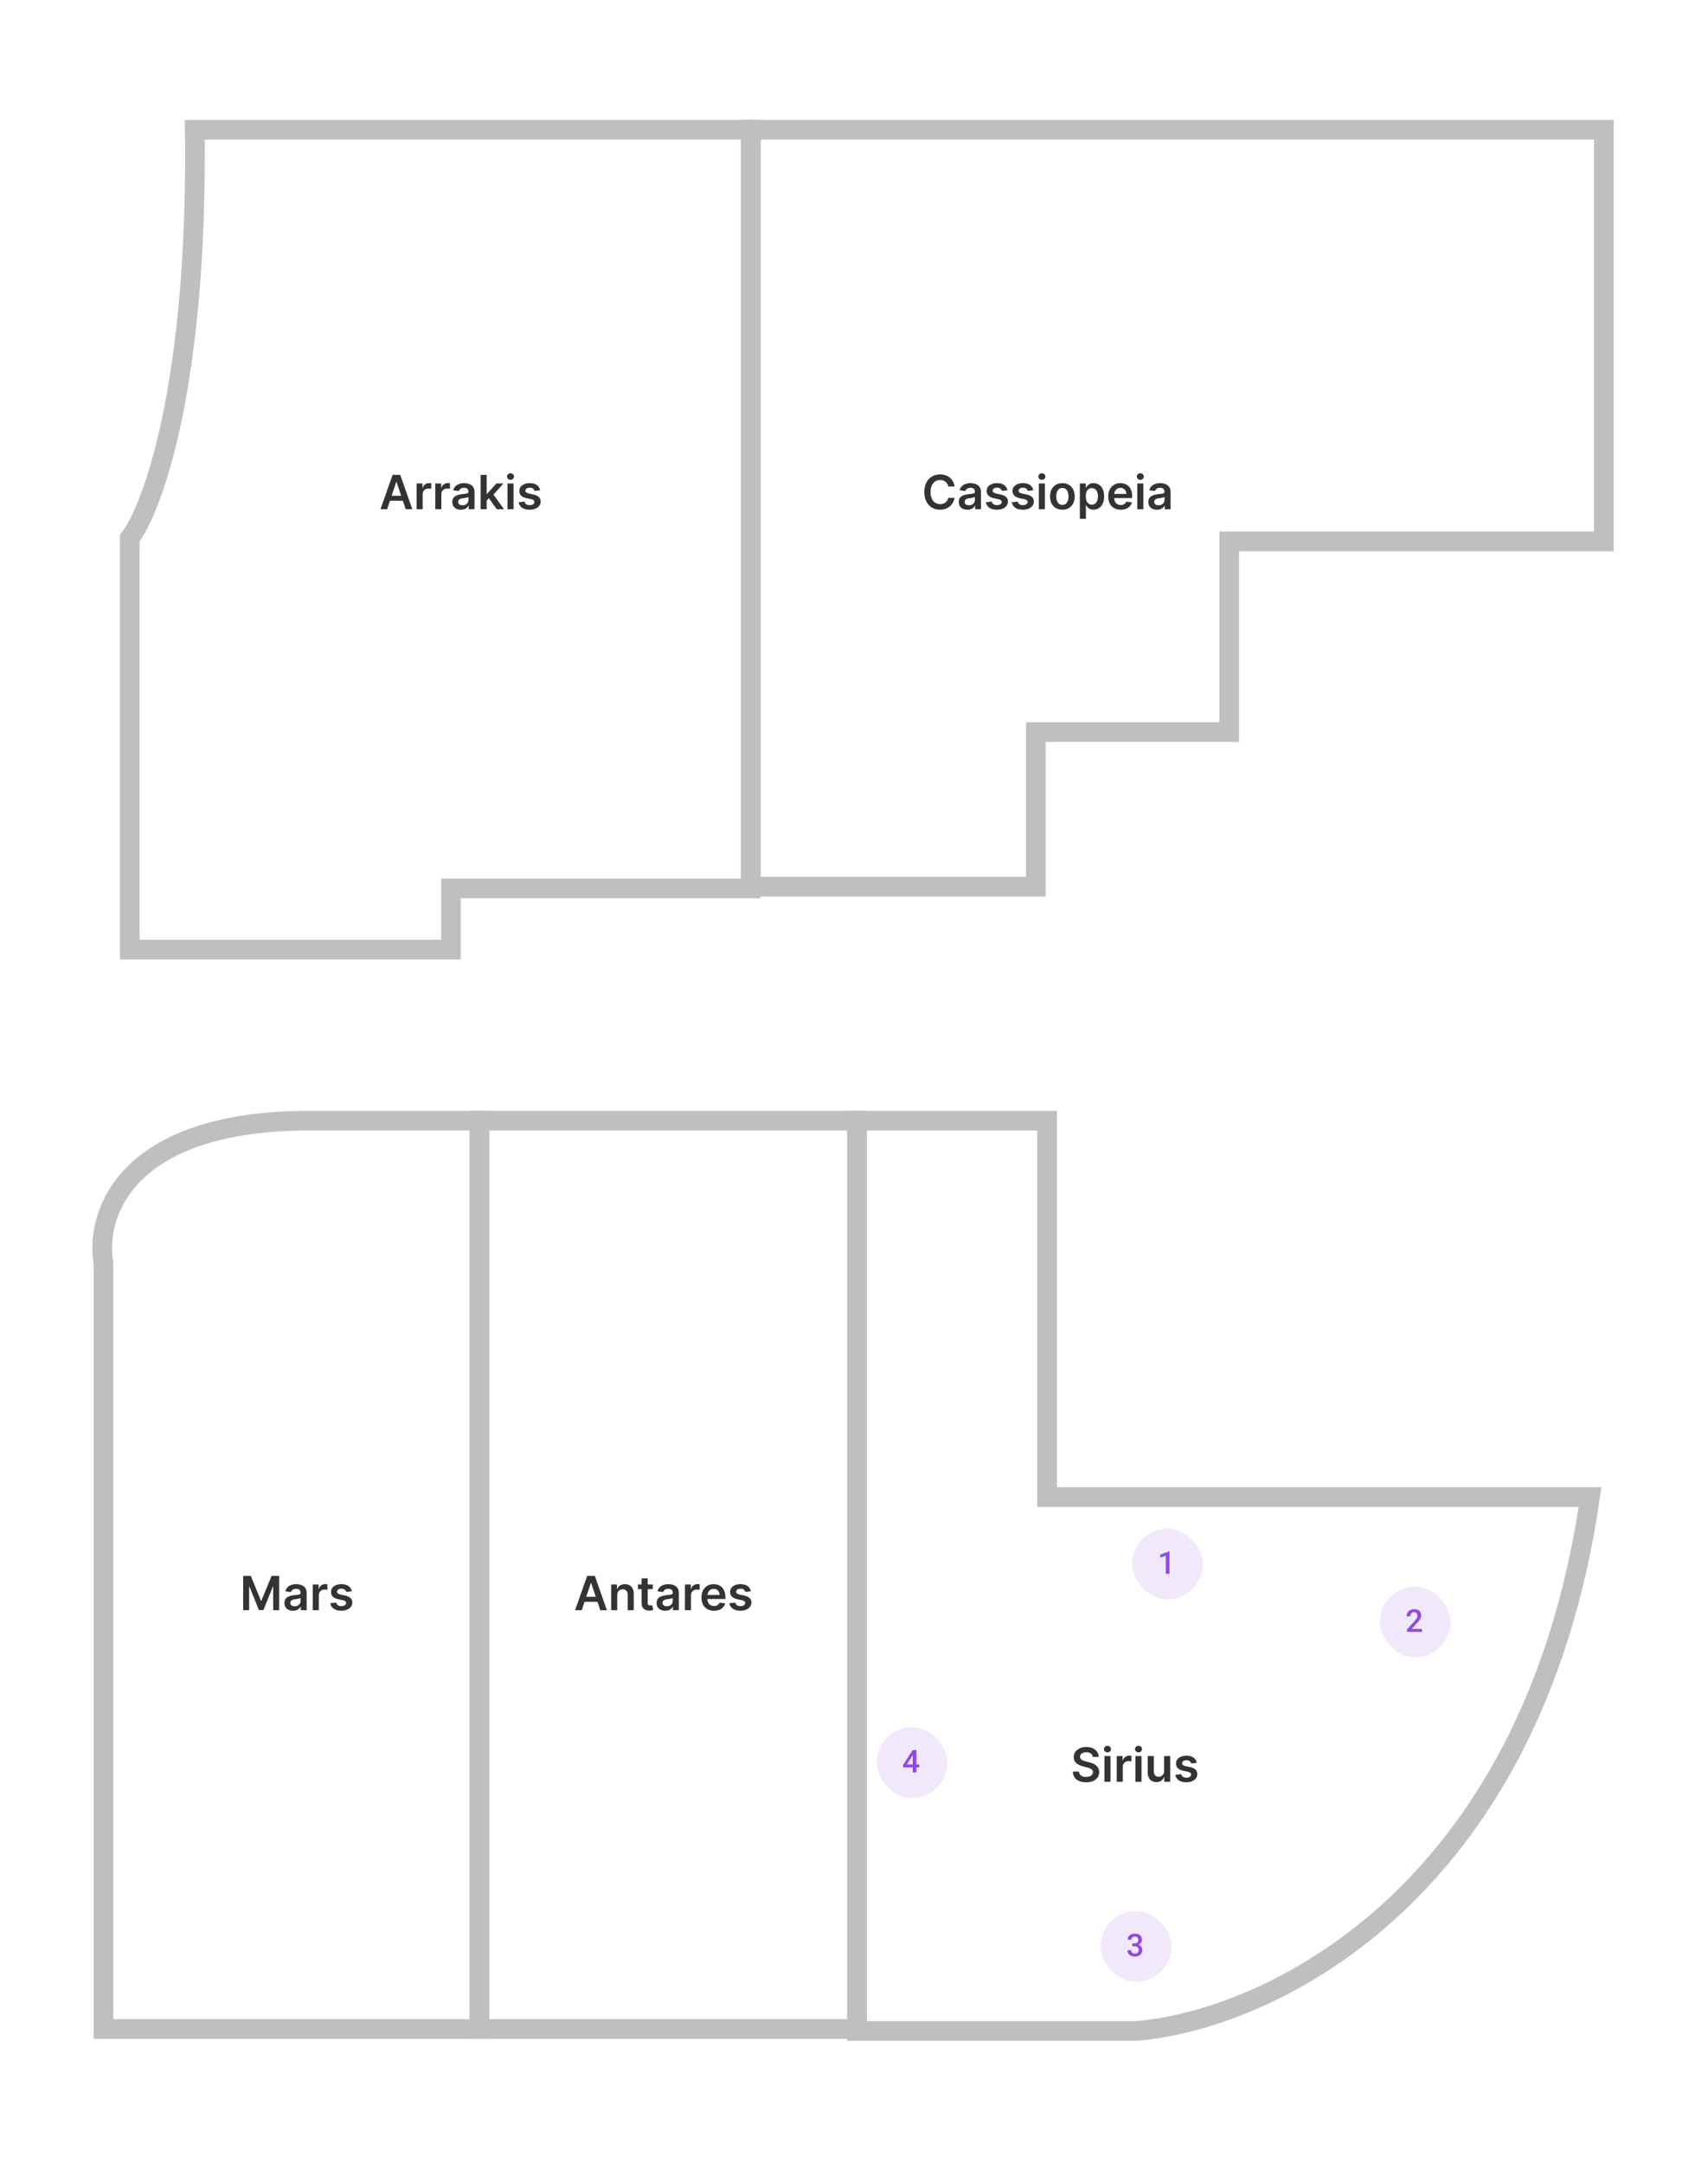 <svg width="869" height="1100" viewBox="0 0 869 1100" fill="none" xmlns="http://www.w3.org/2000/svg">
    <rect width="869" height="1100" fill="white"/>
    <path d="M555.954 893.598C555.874 892.854 555.539 892.274 554.948 891.859C554.363 891.444 553.601 891.237 552.664 891.237C552.005 891.237 551.439 891.337 550.968 891.535C550.496 891.734 550.135 892.004 549.885 892.345C549.635 892.686 549.508 893.075 549.502 893.513C549.502 893.876 549.584 894.192 549.749 894.459C549.92 894.726 550.15 894.953 550.439 895.141C550.729 895.322 551.05 895.476 551.403 895.601C551.755 895.726 552.11 895.831 552.468 895.916L554.104 896.325C554.763 896.479 555.397 896.686 556.005 896.947C556.618 897.209 557.167 897.538 557.65 897.936C558.138 898.334 558.525 898.814 558.809 899.376C559.093 899.939 559.235 900.598 559.235 901.354C559.235 902.376 558.974 903.277 558.451 904.055C557.928 904.828 557.172 905.433 556.184 905.871C555.201 906.302 554.01 906.518 552.613 906.518C551.255 906.518 550.076 906.308 549.076 905.888C548.082 905.467 547.303 904.854 546.741 904.047C546.184 903.24 545.883 902.257 545.837 901.098H548.948C548.993 901.706 549.181 902.212 549.51 902.615C549.84 903.018 550.269 903.319 550.797 903.518C551.332 903.717 551.928 903.817 552.587 903.817C553.275 903.817 553.877 903.714 554.394 903.51C554.917 903.3 555.326 903.01 555.621 902.641C555.917 902.266 556.067 901.828 556.073 901.328C556.067 900.873 555.934 900.498 555.672 900.203C555.411 899.902 555.045 899.652 554.573 899.453C554.107 899.248 553.562 899.067 552.937 898.908L550.951 898.396C549.513 898.027 548.377 897.467 547.542 896.717C546.712 895.962 546.297 894.959 546.297 893.709C546.297 892.68 546.576 891.78 547.133 891.007C547.695 890.234 548.459 889.635 549.425 889.209C550.391 888.777 551.485 888.561 552.707 888.561C553.945 888.561 555.03 888.777 555.962 889.209C556.9 889.635 557.635 890.229 558.17 890.99C558.704 891.746 558.979 892.615 558.996 893.598H555.954ZM561.917 906.254V893.163H565.003V906.254H561.917ZM563.469 891.305C562.98 891.305 562.559 891.143 562.207 890.819C561.855 890.49 561.679 890.095 561.679 889.635C561.679 889.169 561.855 888.774 562.207 888.45C562.559 888.121 562.98 887.956 563.469 887.956C563.963 887.956 564.383 888.121 564.73 888.45C565.082 888.774 565.258 889.169 565.258 889.635C565.258 890.095 565.082 890.49 564.73 890.819C564.383 891.143 563.963 891.305 563.469 891.305ZM568.175 906.254V893.163H571.167V895.345H571.303C571.542 894.589 571.951 894.007 572.53 893.598C573.116 893.183 573.783 892.976 574.533 892.976C574.704 892.976 574.894 892.984 575.104 893.001C575.32 893.013 575.499 893.033 575.641 893.061V895.899C575.51 895.854 575.303 895.814 575.019 895.78C574.741 895.74 574.471 895.72 574.209 895.72C573.647 895.72 573.141 895.842 572.692 896.087C572.249 896.325 571.9 896.658 571.644 897.084C571.388 897.51 571.26 898.001 571.26 898.558V906.254H568.175ZM577.691 906.254V893.163H580.776V906.254H577.691ZM579.242 891.305C578.753 891.305 578.333 891.143 577.981 890.819C577.628 890.49 577.452 890.095 577.452 889.635C577.452 889.169 577.628 888.774 577.981 888.45C578.333 888.121 578.753 887.956 579.242 887.956C579.736 887.956 580.157 888.121 580.503 888.45C580.856 888.774 581.032 889.169 581.032 889.635C581.032 890.095 580.856 890.49 580.503 890.819C580.157 891.143 579.736 891.305 579.242 891.305ZM592.292 900.748V893.163H595.378V906.254H592.386V903.927H592.25C591.954 904.66 591.469 905.26 590.792 905.726C590.122 906.192 589.295 906.425 588.312 906.425C587.454 906.425 586.696 906.234 586.037 905.854C585.383 905.467 584.872 904.908 584.503 904.175C584.133 903.436 583.949 902.544 583.949 901.498V893.163H587.034V901.021C587.034 901.851 587.261 902.51 587.716 902.998C588.17 903.487 588.767 903.731 589.506 903.731C589.96 903.731 590.4 903.621 590.827 903.399C591.253 903.177 591.602 902.848 591.875 902.41C592.153 901.967 592.292 901.413 592.292 900.748ZM608.897 896.623L606.084 896.93C606.005 896.646 605.866 896.379 605.667 896.129C605.474 895.879 605.212 895.677 604.883 895.524C604.553 895.371 604.15 895.294 603.672 895.294C603.03 895.294 602.491 895.433 602.053 895.712C601.621 895.99 601.408 896.351 601.414 896.794C601.408 897.175 601.547 897.484 601.832 897.723C602.121 897.962 602.599 898.158 603.263 898.311L605.496 898.788C606.735 899.055 607.655 899.479 608.258 900.058C608.866 900.638 609.172 901.396 609.178 902.334C609.172 903.158 608.931 903.885 608.454 904.516C607.982 905.141 607.326 905.629 606.485 905.981C605.644 906.334 604.678 906.51 603.587 906.51C601.985 906.51 600.695 906.175 599.718 905.504C598.741 904.828 598.158 903.888 597.971 902.683L600.979 902.393C601.116 902.984 601.405 903.43 601.849 903.731C602.292 904.033 602.868 904.183 603.579 904.183C604.312 904.183 604.9 904.033 605.343 903.731C605.792 903.43 606.016 903.058 606.016 902.615C606.016 902.24 605.871 901.93 605.582 901.686C605.297 901.442 604.854 901.254 604.252 901.123L602.019 900.655C600.763 900.393 599.834 899.953 599.232 899.334C598.63 898.709 598.332 897.919 598.337 896.964C598.332 896.158 598.55 895.459 598.993 894.868C599.442 894.271 600.064 893.811 600.86 893.487C601.661 893.158 602.584 892.993 603.63 892.993C605.164 892.993 606.371 893.319 607.252 893.973C608.138 894.626 608.687 895.51 608.897 896.623Z"
          fill="#333333"/>
    <path d="M295.963 819H292.588L298.733 801.545H302.636L308.79 819H305.415L300.753 805.125H300.616L295.963 819ZM296.074 812.156H305.278V814.696H296.074V812.156ZM314.038 811.33V819H310.952V805.909H313.901V808.134H314.055C314.356 807.401 314.836 806.818 315.495 806.386C316.16 805.955 316.981 805.739 317.958 805.739C318.862 805.739 319.648 805.932 320.319 806.318C320.995 806.705 321.518 807.264 321.887 807.997C322.262 808.73 322.447 809.619 322.441 810.665V819H319.356V811.142C319.356 810.267 319.129 809.582 318.674 809.088C318.225 808.594 317.603 808.347 316.808 808.347C316.268 808.347 315.788 808.466 315.367 808.705C314.952 808.937 314.626 809.276 314.387 809.719C314.154 810.162 314.038 810.699 314.038 811.33ZM332.114 805.909V808.295H324.589V805.909H332.114ZM326.447 802.773H329.532V815.062C329.532 815.477 329.594 815.795 329.719 816.017C329.85 816.233 330.021 816.381 330.231 816.46C330.441 816.54 330.674 816.58 330.93 816.58C331.123 816.58 331.299 816.565 331.458 816.537C331.623 816.509 331.748 816.483 331.833 816.46L332.353 818.872C332.188 818.929 331.952 818.991 331.646 819.06C331.344 819.128 330.975 819.168 330.538 819.179C329.765 819.202 329.069 819.085 328.45 818.83C327.83 818.568 327.339 818.165 326.975 817.619C326.617 817.074 326.441 816.392 326.447 815.574V802.773ZM338.462 819.264C337.632 819.264 336.885 819.116 336.22 818.821C335.561 818.52 335.038 818.077 334.652 817.491C334.271 816.906 334.081 816.185 334.081 815.327C334.081 814.588 334.217 813.977 334.49 813.494C334.763 813.011 335.135 812.625 335.607 812.335C336.078 812.045 336.609 811.827 337.2 811.679C337.797 811.526 338.413 811.415 339.05 811.347C339.817 811.267 340.439 811.196 340.916 811.134C341.393 811.065 341.74 810.963 341.956 810.827C342.178 810.685 342.288 810.466 342.288 810.17V810.119C342.288 809.477 342.098 808.98 341.717 808.628C341.337 808.276 340.788 808.099 340.072 808.099C339.317 808.099 338.717 808.264 338.274 808.594C337.837 808.923 337.541 809.312 337.388 809.761L334.507 809.352C334.734 808.557 335.109 807.892 335.632 807.358C336.155 806.818 336.794 806.415 337.55 806.148C338.305 805.875 339.141 805.739 340.055 805.739C340.686 805.739 341.314 805.812 341.939 805.96C342.564 806.108 343.135 806.352 343.652 806.693C344.169 807.028 344.584 807.486 344.896 808.065C345.214 808.645 345.374 809.369 345.374 810.239V819H342.408V817.202H342.305C342.118 817.565 341.854 817.906 341.513 818.224C341.178 818.537 340.754 818.79 340.243 818.983C339.737 819.17 339.143 819.264 338.462 819.264ZM339.263 816.997C339.882 816.997 340.419 816.875 340.874 816.631C341.328 816.381 341.678 816.051 341.922 815.642C342.172 815.233 342.297 814.787 342.297 814.304V812.761C342.2 812.841 342.036 812.915 341.803 812.983C341.575 813.051 341.32 813.111 341.036 813.162C340.751 813.213 340.47 813.259 340.192 813.298C339.913 813.338 339.672 813.372 339.467 813.401C339.007 813.463 338.595 813.565 338.232 813.707C337.868 813.849 337.581 814.048 337.371 814.304C337.161 814.554 337.055 814.878 337.055 815.276C337.055 815.844 337.263 816.273 337.678 816.562C338.092 816.852 338.621 816.997 339.263 816.997ZM348.476 819V805.909H351.467V808.091H351.604C351.842 807.335 352.251 806.753 352.831 806.344C353.416 805.929 354.084 805.722 354.834 805.722C355.004 805.722 355.195 805.73 355.405 805.747C355.621 805.759 355.8 805.778 355.942 805.807V808.645C355.811 808.599 355.604 808.56 355.32 808.526C355.041 808.486 354.771 808.466 354.51 808.466C353.947 808.466 353.442 808.588 352.993 808.832C352.55 809.071 352.2 809.403 351.945 809.83C351.689 810.256 351.561 810.747 351.561 811.304V819H348.476ZM363.248 819.256C361.935 819.256 360.802 818.983 359.847 818.438C358.898 817.886 358.168 817.108 357.657 816.102C357.146 815.091 356.89 813.901 356.89 812.531C356.89 811.185 357.146 810.003 357.657 808.986C358.174 807.963 358.896 807.168 359.822 806.599C360.748 806.026 361.836 805.739 363.086 805.739C363.893 805.739 364.654 805.869 365.37 806.131C366.092 806.386 366.728 806.784 367.279 807.324C367.836 807.864 368.273 808.551 368.592 809.386C368.91 810.216 369.069 811.205 369.069 812.352V813.298H358.339V811.219H366.112C366.106 810.628 365.978 810.102 365.728 809.642C365.478 809.176 365.129 808.81 364.68 808.543C364.237 808.276 363.719 808.142 363.129 808.142C362.498 808.142 361.944 808.295 361.467 808.602C360.989 808.903 360.617 809.301 360.35 809.795C360.089 810.284 359.955 810.821 359.95 811.406V813.222C359.95 813.983 360.089 814.636 360.367 815.182C360.646 815.722 361.035 816.136 361.535 816.426C362.035 816.71 362.62 816.852 363.29 816.852C363.739 816.852 364.146 816.79 364.509 816.665C364.873 816.534 365.188 816.344 365.455 816.094C365.722 815.844 365.924 815.534 366.06 815.165L368.941 815.489C368.759 816.25 368.413 816.915 367.901 817.483C367.396 818.045 366.748 818.483 365.958 818.795C365.168 819.102 364.265 819.256 363.248 819.256ZM382.026 809.369L379.213 809.676C379.134 809.392 378.994 809.125 378.795 808.875C378.602 808.625 378.341 808.423 378.011 808.27C377.682 808.116 377.278 808.04 376.801 808.04C376.159 808.04 375.619 808.179 375.182 808.457C374.75 808.736 374.537 809.097 374.543 809.54C374.537 809.92 374.676 810.23 374.96 810.469C375.25 810.707 375.727 810.903 376.392 811.057L378.625 811.534C379.864 811.801 380.784 812.224 381.386 812.804C381.994 813.384 382.301 814.142 382.307 815.08C382.301 815.903 382.06 816.631 381.582 817.261C381.111 817.886 380.455 818.375 379.614 818.727C378.773 819.08 377.807 819.256 376.716 819.256C375.114 819.256 373.824 818.92 372.847 818.25C371.869 817.574 371.287 816.634 371.099 815.429L374.108 815.139C374.244 815.73 374.534 816.176 374.977 816.477C375.42 816.778 375.997 816.929 376.707 816.929C377.44 816.929 378.028 816.778 378.472 816.477C378.92 816.176 379.145 815.804 379.145 815.361C379.145 814.986 379 814.676 378.71 814.432C378.426 814.187 377.983 814 377.381 813.869L375.148 813.401C373.892 813.139 372.963 812.699 372.361 812.08C371.759 811.455 371.46 810.665 371.466 809.71C371.46 808.903 371.679 808.205 372.122 807.614C372.571 807.017 373.193 806.557 373.989 806.233C374.79 805.903 375.713 805.739 376.759 805.739C378.293 805.739 379.5 806.065 380.381 806.719C381.267 807.372 381.815 808.256 382.026 809.369Z"
          fill="#333333"/>
    <path d="M123.722 801.545H127.591L132.773 814.193H132.977L138.159 801.545H142.028V819H138.994V807.009H138.832L134.009 818.949H131.741L126.918 806.983H126.756V819H123.722V801.545ZM149.102 819.264C148.273 819.264 147.526 819.116 146.861 818.821C146.202 818.52 145.679 818.077 145.293 817.491C144.912 816.906 144.722 816.185 144.722 815.327C144.722 814.588 144.858 813.977 145.131 813.494C145.403 813.011 145.776 812.625 146.247 812.335C146.719 812.045 147.25 811.827 147.841 811.679C148.438 811.526 149.054 811.415 149.69 811.347C150.457 811.267 151.08 811.196 151.557 811.134C152.034 811.065 152.381 810.963 152.597 810.827C152.818 810.685 152.929 810.466 152.929 810.17V810.119C152.929 809.477 152.739 808.98 152.358 808.628C151.977 808.276 151.429 808.099 150.713 808.099C149.957 808.099 149.358 808.264 148.915 808.594C148.477 808.923 148.182 809.312 148.028 809.761L145.148 809.352C145.375 808.557 145.75 807.892 146.273 807.358C146.795 806.818 147.435 806.415 148.19 806.148C148.946 805.875 149.781 805.739 150.696 805.739C151.327 805.739 151.955 805.812 152.58 805.96C153.205 806.108 153.776 806.352 154.293 806.693C154.81 807.028 155.224 807.486 155.537 808.065C155.855 808.645 156.014 809.369 156.014 810.239V819H153.048V817.202H152.946C152.759 817.565 152.494 817.906 152.153 818.224C151.818 818.537 151.395 818.79 150.884 818.983C150.378 819.17 149.784 819.264 149.102 819.264ZM149.903 816.997C150.523 816.997 151.06 816.875 151.514 816.631C151.969 816.381 152.318 816.051 152.562 815.642C152.812 815.233 152.938 814.787 152.938 814.304V812.761C152.841 812.841 152.676 812.915 152.443 812.983C152.216 813.051 151.96 813.111 151.676 813.162C151.392 813.213 151.111 813.259 150.832 813.298C150.554 813.338 150.313 813.372 150.108 813.401C149.648 813.463 149.236 813.565 148.872 813.707C148.509 813.849 148.222 814.048 148.011 814.304C147.801 814.554 147.696 814.878 147.696 815.276C147.696 815.844 147.903 816.273 148.318 816.562C148.733 816.852 149.261 816.997 149.903 816.997ZM159.116 819V805.909H162.108V808.091H162.244C162.483 807.335 162.892 806.753 163.472 806.344C164.057 805.929 164.724 805.722 165.474 805.722C165.645 805.722 165.835 805.73 166.045 805.747C166.261 805.759 166.44 805.778 166.582 805.807V808.645C166.452 808.599 166.244 808.56 165.96 808.526C165.682 808.486 165.412 808.466 165.151 808.466C164.588 808.466 164.082 808.588 163.634 808.832C163.19 809.071 162.841 809.403 162.585 809.83C162.33 810.256 162.202 810.747 162.202 811.304V819H159.116ZM178.979 809.369L176.166 809.676C176.087 809.392 175.947 809.125 175.749 808.875C175.555 808.625 175.294 808.423 174.964 808.27C174.635 808.116 174.232 808.04 173.754 808.04C173.112 808.04 172.572 808.179 172.135 808.457C171.703 808.736 171.49 809.097 171.496 809.54C171.49 809.92 171.629 810.23 171.913 810.469C172.203 810.707 172.68 810.903 173.345 811.057L175.578 811.534C176.817 811.801 177.737 812.224 178.339 812.804C178.947 813.384 179.254 814.142 179.26 815.08C179.254 815.903 179.013 816.631 178.536 817.261C178.064 817.886 177.408 818.375 176.567 818.727C175.726 819.08 174.76 819.256 173.669 819.256C172.067 819.256 170.777 818.92 169.8 818.25C168.822 817.574 168.24 816.634 168.053 815.429L171.061 815.139C171.197 815.73 171.487 816.176 171.93 816.477C172.374 816.778 172.95 816.929 173.661 816.929C174.393 816.929 174.982 816.778 175.425 816.477C175.874 816.176 176.098 815.804 176.098 815.361C176.098 814.986 175.953 814.676 175.663 814.432C175.379 814.187 174.936 814 174.334 813.869L172.101 813.401C170.845 813.139 169.916 812.699 169.314 812.08C168.712 811.455 168.413 810.665 168.419 809.71C168.413 808.903 168.632 808.205 169.075 807.614C169.524 807.017 170.146 806.557 170.942 806.233C171.743 805.903 172.666 805.739 173.712 805.739C175.246 805.739 176.453 806.065 177.334 806.719C178.22 807.372 178.768 808.256 178.979 809.369Z"
          fill="#333333"/>
    <path d="M485.662 247.435H482.474C482.384 246.912 482.216 246.449 481.972 246.045C481.727 245.636 481.423 245.29 481.06 245.006C480.696 244.722 480.281 244.509 479.815 244.366C479.355 244.219 478.858 244.145 478.324 244.145C477.375 244.145 476.534 244.384 475.801 244.861C475.068 245.332 474.494 246.026 474.08 246.94C473.665 247.849 473.457 248.96 473.457 250.273C473.457 251.608 473.665 252.733 474.08 253.648C474.5 254.557 475.074 255.244 475.801 255.71C476.534 256.17 477.372 256.401 478.315 256.401C478.838 256.401 479.327 256.332 479.781 256.196C480.241 256.054 480.653 255.847 481.017 255.574C481.386 255.301 481.696 254.966 481.946 254.568C482.202 254.17 482.378 253.716 482.474 253.205L485.662 253.222C485.543 254.051 485.284 254.83 484.886 255.557C484.494 256.284 483.98 256.926 483.344 257.483C482.707 258.034 481.963 258.466 481.111 258.778C480.259 259.085 479.313 259.239 478.273 259.239C476.739 259.239 475.369 258.884 474.165 258.173C472.96 257.463 472.011 256.438 471.318 255.097C470.625 253.756 470.278 252.148 470.278 250.273C470.278 248.392 470.628 246.784 471.327 245.449C472.026 244.108 472.977 243.082 474.182 242.372C475.386 241.662 476.75 241.307 478.273 241.307C479.244 241.307 480.148 241.443 480.983 241.716C481.818 241.989 482.563 242.389 483.216 242.918C483.869 243.44 484.406 244.082 484.827 244.844C485.253 245.599 485.531 246.463 485.662 247.435ZM492.188 259.264C491.359 259.264 490.612 259.116 489.947 258.821C489.288 258.52 488.765 258.077 488.379 257.491C487.998 256.906 487.808 256.185 487.808 255.327C487.808 254.588 487.944 253.977 488.217 253.494C488.489 253.011 488.862 252.625 489.333 252.335C489.805 252.045 490.336 251.827 490.927 251.679C491.523 251.526 492.14 251.415 492.776 251.347C493.543 251.267 494.165 251.196 494.643 251.134C495.12 251.065 495.467 250.963 495.683 250.827C495.904 250.685 496.015 250.466 496.015 250.17V250.119C496.015 249.477 495.825 248.98 495.444 248.628C495.063 248.276 494.515 248.099 493.799 248.099C493.043 248.099 492.444 248.264 492.001 248.594C491.563 248.923 491.268 249.312 491.114 249.761L488.234 249.352C488.461 248.557 488.836 247.892 489.359 247.358C489.881 246.818 490.521 246.415 491.276 246.148C492.032 245.875 492.867 245.739 493.782 245.739C494.413 245.739 495.04 245.812 495.665 245.96C496.29 246.108 496.862 246.352 497.379 246.693C497.896 247.028 498.31 247.486 498.623 248.065C498.941 248.645 499.1 249.369 499.1 250.239V259H496.134V257.202H496.032C495.844 257.565 495.58 257.906 495.239 258.224C494.904 258.537 494.481 258.79 493.969 258.983C493.464 259.17 492.87 259.264 492.188 259.264ZM492.989 256.997C493.609 256.997 494.146 256.875 494.6 256.631C495.055 256.381 495.404 256.051 495.648 255.642C495.898 255.233 496.023 254.787 496.023 254.304V252.761C495.927 252.841 495.762 252.915 495.529 252.983C495.302 253.051 495.046 253.111 494.762 253.162C494.478 253.213 494.197 253.259 493.918 253.298C493.64 253.338 493.398 253.372 493.194 253.401C492.734 253.463 492.322 253.565 491.958 253.707C491.594 253.849 491.308 254.048 491.097 254.304C490.887 254.554 490.782 254.878 490.782 255.276C490.782 255.844 490.989 256.273 491.404 256.562C491.819 256.852 492.347 256.997 492.989 256.997ZM512.549 249.369L509.737 249.676C509.657 249.392 509.518 249.125 509.319 248.875C509.126 248.625 508.864 248.423 508.535 248.27C508.205 248.116 507.802 248.04 507.325 248.04C506.683 248.04 506.143 248.179 505.705 248.457C505.273 248.736 505.06 249.097 505.066 249.54C505.06 249.92 505.2 250.23 505.484 250.469C505.773 250.707 506.251 250.903 506.915 251.057L509.148 251.534C510.387 251.801 511.308 252.224 511.91 252.804C512.518 253.384 512.825 254.142 512.83 255.08C512.825 255.903 512.583 256.631 512.106 257.261C511.634 257.886 510.978 258.375 510.137 258.727C509.296 259.08 508.33 259.256 507.239 259.256C505.637 259.256 504.347 258.92 503.37 258.25C502.393 257.574 501.81 256.634 501.623 255.429L504.631 255.139C504.768 255.73 505.058 256.176 505.501 256.477C505.944 256.778 506.521 256.929 507.231 256.929C507.964 256.929 508.552 256.778 508.995 256.477C509.444 256.176 509.668 255.804 509.668 255.361C509.668 254.986 509.523 254.676 509.234 254.432C508.95 254.187 508.506 254 507.904 253.869L505.671 253.401C504.415 253.139 503.487 252.699 502.884 252.08C502.282 251.455 501.984 250.665 501.989 249.71C501.984 248.903 502.202 248.205 502.646 247.614C503.094 247.017 503.717 246.557 504.512 246.233C505.313 245.903 506.237 245.739 507.282 245.739C508.816 245.739 510.023 246.065 510.904 246.719C511.79 247.372 512.339 248.256 512.549 249.369ZM525.721 249.369L522.908 249.676C522.829 249.392 522.69 249.125 522.491 248.875C522.298 248.625 522.036 248.423 521.707 248.27C521.377 248.116 520.974 248.04 520.496 248.04C519.854 248.04 519.315 248.179 518.877 248.457C518.445 248.736 518.232 249.097 518.238 249.54C518.232 249.92 518.371 250.23 518.656 250.469C518.945 250.707 519.423 250.903 520.087 251.057L522.32 251.534C523.559 251.801 524.479 252.224 525.082 252.804C525.69 253.384 525.996 254.142 526.002 255.08C525.996 255.903 525.755 256.631 525.278 257.261C524.806 257.886 524.15 258.375 523.309 258.727C522.468 259.08 521.502 259.256 520.411 259.256C518.809 259.256 517.519 258.92 516.542 258.25C515.565 257.574 514.982 256.634 514.795 255.429L517.803 255.139C517.94 255.73 518.229 256.176 518.673 256.477C519.116 256.778 519.692 256.929 520.403 256.929C521.136 256.929 521.724 256.778 522.167 256.477C522.616 256.176 522.84 255.804 522.84 255.361C522.84 254.986 522.695 254.676 522.406 254.432C522.121 254.187 521.678 254 521.076 253.869L518.843 253.401C517.587 253.139 516.658 252.699 516.056 252.08C515.454 251.455 515.156 250.665 515.161 249.71C515.156 248.903 515.374 248.205 515.817 247.614C516.266 247.017 516.888 246.557 517.684 246.233C518.485 245.903 519.408 245.739 520.454 245.739C521.988 245.739 523.195 246.065 524.076 246.719C524.962 247.372 525.511 248.256 525.721 249.369ZM528.546 259V245.909H531.631V259H528.546ZM530.097 244.051C529.609 244.051 529.188 243.889 528.836 243.565C528.484 243.236 528.308 242.841 528.308 242.381C528.308 241.915 528.484 241.52 528.836 241.196C529.188 240.866 529.609 240.702 530.097 240.702C530.592 240.702 531.012 240.866 531.359 241.196C531.711 241.52 531.887 241.915 531.887 242.381C531.887 242.841 531.711 243.236 531.359 243.565C531.012 243.889 530.592 244.051 530.097 244.051ZM540.514 259.256C539.236 259.256 538.128 258.974 537.19 258.412C536.253 257.849 535.526 257.062 535.009 256.051C534.497 255.04 534.241 253.858 534.241 252.506C534.241 251.153 534.497 249.969 535.009 248.952C535.526 247.935 536.253 247.145 537.19 246.582C538.128 246.02 539.236 245.739 540.514 245.739C541.793 245.739 542.901 246.02 543.838 246.582C544.776 247.145 545.5 247.935 546.011 248.952C546.528 249.969 546.787 251.153 546.787 252.506C546.787 253.858 546.528 255.04 546.011 256.051C545.5 257.062 544.776 257.849 543.838 258.412C542.901 258.974 541.793 259.256 540.514 259.256ZM540.531 256.784C541.224 256.784 541.804 256.594 542.27 256.213C542.736 255.827 543.082 255.31 543.31 254.662C543.543 254.014 543.659 253.293 543.659 252.497C543.659 251.696 543.543 250.972 543.31 250.324C543.082 249.67 542.736 249.151 542.27 248.764C541.804 248.378 541.224 248.185 540.531 248.185C539.821 248.185 539.23 248.378 538.759 248.764C538.293 249.151 537.943 249.67 537.71 250.324C537.483 250.972 537.369 251.696 537.369 252.497C537.369 253.293 537.483 254.014 537.71 254.662C537.943 255.31 538.293 255.827 538.759 256.213C539.23 256.594 539.821 256.784 540.531 256.784ZM549.406 263.909V245.909H552.44V248.074H552.619C552.778 247.756 553.002 247.418 553.292 247.06C553.582 246.696 553.974 246.386 554.468 246.131C554.962 245.869 555.593 245.739 556.36 245.739C557.371 245.739 558.283 245.997 559.096 246.514C559.914 247.026 560.562 247.784 561.039 248.79C561.522 249.79 561.763 251.017 561.763 252.472C561.763 253.909 561.528 255.131 561.056 256.136C560.585 257.142 559.942 257.909 559.13 258.438C558.317 258.966 557.397 259.23 556.369 259.23C555.619 259.23 554.996 259.105 554.502 258.855C554.008 258.605 553.61 258.304 553.309 257.952C553.013 257.594 552.783 257.256 552.619 256.938H552.491V263.909H549.406ZM552.431 252.455C552.431 253.301 552.55 254.043 552.789 254.679C553.033 255.315 553.383 255.812 553.837 256.17C554.298 256.523 554.854 256.699 555.508 256.699C556.19 256.699 556.761 256.517 557.221 256.153C557.681 255.784 558.028 255.281 558.261 254.645C558.499 254.003 558.619 253.273 558.619 252.455C558.619 251.642 558.502 250.92 558.269 250.29C558.036 249.659 557.69 249.165 557.229 248.807C556.769 248.449 556.195 248.27 555.508 248.27C554.849 248.27 554.289 248.443 553.829 248.79C553.369 249.136 553.019 249.622 552.781 250.247C552.548 250.872 552.431 251.608 552.431 252.455ZM570.201 259.256C568.888 259.256 567.755 258.983 566.8 258.438C565.852 257.886 565.121 257.108 564.61 256.102C564.099 255.091 563.843 253.901 563.843 252.531C563.843 251.185 564.099 250.003 564.61 248.986C565.127 247.963 565.849 247.168 566.775 246.599C567.701 246.026 568.789 245.739 570.039 245.739C570.846 245.739 571.607 245.869 572.323 246.131C573.045 246.386 573.681 246.784 574.232 247.324C574.789 247.864 575.227 248.551 575.545 249.386C575.863 250.216 576.022 251.205 576.022 252.352V253.298H565.292V251.219H573.065C573.059 250.628 572.931 250.102 572.681 249.642C572.431 249.176 572.082 248.81 571.633 248.543C571.19 248.276 570.673 248.142 570.082 248.142C569.451 248.142 568.897 248.295 568.42 248.602C567.942 248.903 567.57 249.301 567.303 249.795C567.042 250.284 566.908 250.821 566.903 251.406V253.222C566.903 253.983 567.042 254.636 567.32 255.182C567.599 255.722 567.988 256.136 568.488 256.426C568.988 256.71 569.573 256.852 570.244 256.852C570.692 256.852 571.099 256.79 571.462 256.665C571.826 256.534 572.141 256.344 572.408 256.094C572.675 255.844 572.877 255.534 573.013 255.165L575.894 255.489C575.712 256.25 575.366 256.915 574.854 257.483C574.349 258.045 573.701 258.483 572.911 258.795C572.121 259.102 571.218 259.256 570.201 259.256ZM578.632 259V245.909H581.717V259H578.632ZM580.183 244.051C579.695 244.051 579.274 243.889 578.922 243.565C578.57 243.236 578.393 242.841 578.393 242.381C578.393 241.915 578.57 241.52 578.922 241.196C579.274 240.866 579.695 240.702 580.183 240.702C580.678 240.702 581.098 240.866 581.445 241.196C581.797 241.52 581.973 241.915 581.973 242.381C581.973 242.841 581.797 243.236 581.445 243.565C581.098 243.889 580.678 244.051 580.183 244.051ZM588.657 259.264C587.827 259.264 587.08 259.116 586.415 258.821C585.756 258.52 585.234 258.077 584.847 257.491C584.467 256.906 584.276 256.185 584.276 255.327C584.276 254.588 584.413 253.977 584.685 253.494C584.958 253.011 585.33 252.625 585.802 252.335C586.273 252.045 586.805 251.827 587.396 251.679C587.992 251.526 588.609 251.415 589.245 251.347C590.012 251.267 590.634 251.196 591.112 251.134C591.589 251.065 591.935 250.963 592.151 250.827C592.373 250.685 592.484 250.466 592.484 250.17V250.119C592.484 249.477 592.293 248.98 591.913 248.628C591.532 248.276 590.984 248.099 590.268 248.099C589.512 248.099 588.913 248.264 588.469 248.594C588.032 248.923 587.737 249.312 587.583 249.761L584.702 249.352C584.93 248.557 585.305 247.892 585.827 247.358C586.35 246.818 586.989 246.415 587.745 246.148C588.501 245.875 589.336 245.739 590.251 245.739C590.881 245.739 591.509 245.812 592.134 245.96C592.759 246.108 593.33 246.352 593.847 246.693C594.364 247.028 594.779 247.486 595.092 248.065C595.41 248.645 595.569 249.369 595.569 250.239V259H592.603V257.202H592.501C592.313 257.565 592.049 257.906 591.708 258.224C591.373 258.537 590.95 258.79 590.438 258.983C589.933 259.17 589.339 259.264 588.657 259.264ZM589.458 256.997C590.077 256.997 590.614 256.875 591.069 256.631C591.523 256.381 591.873 256.051 592.117 255.642C592.367 255.233 592.492 254.787 592.492 254.304V252.761C592.396 252.841 592.231 252.915 591.998 252.983C591.771 253.051 591.515 253.111 591.231 253.162C590.947 253.213 590.665 253.259 590.387 253.298C590.109 253.338 589.867 253.372 589.663 253.401C589.202 253.463 588.79 253.565 588.427 253.707C588.063 253.849 587.776 254.048 587.566 254.304C587.356 254.554 587.251 254.878 587.251 255.276C587.251 255.844 587.458 256.273 587.873 256.562C588.288 256.852 588.816 256.997 589.458 256.997Z"
          fill="#333333"/>
    <path d="M196.963 259H193.588L199.733 241.545H203.636L209.79 259H206.415L201.753 245.125H201.616L196.963 259ZM197.074 252.156H206.278V254.696H197.074V252.156ZM211.952 259V245.909H214.944V248.091H215.08C215.319 247.335 215.728 246.753 216.308 246.344C216.893 245.929 217.56 245.722 218.31 245.722C218.481 245.722 218.671 245.73 218.881 245.747C219.097 245.759 219.276 245.778 219.418 245.807V248.645C219.288 248.599 219.08 248.56 218.796 248.526C218.518 248.486 218.248 248.466 217.987 248.466C217.424 248.466 216.918 248.588 216.469 248.832C216.026 249.071 215.677 249.403 215.421 249.83C215.165 250.256 215.038 250.747 215.038 251.304V259H211.952ZM221.468 259V245.909H224.46V248.091H224.596C224.835 247.335 225.244 246.753 225.823 246.344C226.408 245.929 227.076 245.722 227.826 245.722C227.996 245.722 228.187 245.73 228.397 245.747C228.613 245.759 228.792 245.778 228.934 245.807V248.645C228.803 248.599 228.596 248.56 228.312 248.526C228.033 248.486 227.763 248.466 227.502 248.466C226.94 248.466 226.434 248.588 225.985 248.832C225.542 249.071 225.192 249.403 224.937 249.83C224.681 250.256 224.553 250.747 224.553 251.304V259H221.468ZM234.516 259.264C233.687 259.264 232.94 259.116 232.275 258.821C231.616 258.52 231.093 258.077 230.707 257.491C230.326 256.906 230.136 256.185 230.136 255.327C230.136 254.588 230.272 253.977 230.545 253.494C230.817 253.011 231.19 252.625 231.661 252.335C232.133 252.045 232.664 251.827 233.255 251.679C233.852 251.526 234.468 251.415 235.104 251.347C235.871 251.267 236.494 251.196 236.971 251.134C237.448 251.065 237.795 250.963 238.011 250.827C238.232 250.685 238.343 250.466 238.343 250.17V250.119C238.343 249.477 238.153 248.98 237.772 248.628C237.391 248.276 236.843 248.099 236.127 248.099C235.371 248.099 234.772 248.264 234.329 248.594C233.891 248.923 233.596 249.312 233.442 249.761L230.562 249.352C230.789 248.557 231.164 247.892 231.687 247.358C232.21 246.818 232.849 246.415 233.604 246.148C234.36 245.875 235.195 245.739 236.11 245.739C236.741 245.739 237.369 245.812 237.994 245.96C238.619 246.108 239.19 246.352 239.707 246.693C240.224 247.028 240.638 247.486 240.951 248.065C241.269 248.645 241.428 249.369 241.428 250.239V259H238.462V257.202H238.36C238.173 257.565 237.908 257.906 237.567 258.224C237.232 258.537 236.809 258.79 236.298 258.983C235.792 259.17 235.198 259.264 234.516 259.264ZM235.317 256.997C235.937 256.997 236.474 256.875 236.928 256.631C237.383 256.381 237.732 256.051 237.977 255.642C238.227 255.233 238.352 254.787 238.352 254.304V252.761C238.255 252.841 238.09 252.915 237.857 252.983C237.63 253.051 237.374 253.111 237.09 253.162C236.806 253.213 236.525 253.259 236.246 253.298C235.968 253.338 235.727 253.372 235.522 253.401C235.062 253.463 234.65 253.565 234.286 253.707C233.923 253.849 233.636 254.048 233.425 254.304C233.215 254.554 233.11 254.878 233.11 255.276C233.11 255.844 233.317 256.273 233.732 256.562C234.147 256.852 234.675 256.997 235.317 256.997ZM247.343 254.892L247.335 251.168H247.829L252.533 245.909H256.138L250.352 252.352H249.712L247.343 254.892ZM244.531 259V241.545H247.616V259H244.531ZM252.746 259L248.485 253.043L250.565 250.869L256.437 259H252.746ZM258.195 259V245.909H261.28V259H258.195ZM259.746 244.051C259.257 244.051 258.837 243.889 258.484 243.565C258.132 243.236 257.956 242.841 257.956 242.381C257.956 241.915 258.132 241.52 258.484 241.196C258.837 240.866 259.257 240.702 259.746 240.702C260.24 240.702 260.661 240.866 261.007 241.196C261.359 241.52 261.536 241.915 261.536 242.381C261.536 242.841 261.359 243.236 261.007 243.565C260.661 243.889 260.24 244.051 259.746 244.051ZM274.799 249.369L271.987 249.676C271.907 249.392 271.768 249.125 271.569 248.875C271.376 248.625 271.114 248.423 270.785 248.27C270.455 248.116 270.052 248.04 269.575 248.04C268.933 248.04 268.393 248.179 267.955 248.457C267.523 248.736 267.31 249.097 267.316 249.54C267.31 249.92 267.45 250.23 267.734 250.469C268.023 250.707 268.501 250.903 269.165 251.057L271.398 251.534C272.637 251.801 273.558 252.224 274.16 252.804C274.768 253.384 275.075 254.142 275.08 255.08C275.075 255.903 274.833 256.631 274.356 257.261C273.884 257.886 273.228 258.375 272.387 258.727C271.546 259.08 270.58 259.256 269.489 259.256C267.887 259.256 266.597 258.92 265.62 258.25C264.643 257.574 264.06 256.634 263.873 255.429L266.881 255.139C267.018 255.73 267.308 256.176 267.751 256.477C268.194 256.778 268.771 256.929 269.481 256.929C270.214 256.929 270.802 256.778 271.245 256.477C271.694 256.176 271.918 255.804 271.918 255.361C271.918 254.986 271.773 254.676 271.484 254.432C271.2 254.187 270.756 254 270.154 253.869L267.921 253.401C266.665 253.139 265.737 252.699 265.134 252.08C264.532 251.455 264.234 250.665 264.239 249.71C264.234 248.903 264.452 248.205 264.896 247.614C265.344 247.017 265.967 246.557 266.762 246.233C267.563 245.903 268.487 245.739 269.532 245.739C271.066 245.739 272.273 246.065 273.154 246.719C274.04 247.372 274.589 248.256 274.799 249.369Z"
          fill="#333333"/>
    <path d="M66 273.734C77.723 258.422 100.755 195.438 99.1 66H382V451.865H229.43V483H66V273.734Z" stroke="#BFBFBF"
          stroke-width="10"/>


    <path d="M382 451V66H816V275.35H625.413V372.366H527.012V451H382Z" stroke="#BFBFBF" stroke-width="10"/>
    <path d="M243.887 1032V570H157.343C63.232 570 48.341 618.274 52.66 642.411V1032H243.887Z" stroke="#BFBFBF"
          stroke-width="10"/>
    <path d="M244 1032V570H436V1032H244Z" stroke="#BFBFBF" stroke-width="10"/>
    <path d="M436 1033V570H484.371H532.742V761.428H809C779.201 966.843 642.417 1028.07 577.75 1033H436Z"
          stroke="#BFBFBF" stroke-width="10"/>


    <g>
        <rect x="576" y="777.5" width="36" height="36" rx="18" fill="#F1E8FC"/>
        <path d="M595 789.086V800.5H593.117V791.32L590.328 792.266V790.711L594.773 789.086H595Z" fill="#8F49E9"/>
    </g>
    <g>
        <rect x="446" y="878.5" width="36" height="36" rx="18" fill="#F1E8FC"/>
        <path d="M467.695 897.445V898.945H459.492L459.43 897.812L464.336 890.125H465.844L464.211 892.922L461.391 897.445H467.695ZM466.273 890.125V901.5H464.391V890.125H466.273Z"
              fill="#8F49E9"/>
    </g>
    <g>
        <rect x="560" y="972" width="36" height="36" rx="18" fill="#F1E8FC"/>
        <path d="M576.07 988.461H577.195C577.633 988.461 577.995 988.385 578.281 988.234C578.573 988.083 578.789 987.875 578.93 987.609C579.07 987.344 579.141 987.039 579.141 986.695C579.141 986.336 579.076 986.029 578.945 985.773C578.82 985.513 578.628 985.312 578.367 985.172C578.112 985.031 577.786 984.961 577.391 984.961C577.057 984.961 576.755 985.029 576.484 985.164C576.219 985.294 576.008 985.482 575.852 985.727C575.695 985.966 575.617 986.253 575.617 986.586H573.727C573.727 985.982 573.885 985.445 574.203 984.977C574.521 984.508 574.953 984.141 575.5 983.875C576.052 983.604 576.672 983.469 577.359 983.469C578.094 983.469 578.734 983.591 579.281 983.836C579.833 984.076 580.263 984.435 580.57 984.914C580.878 985.393 581.031 985.987 581.031 986.695C581.031 987.018 580.956 987.346 580.805 987.68C580.654 988.013 580.43 988.318 580.133 988.594C579.836 988.865 579.466 989.086 579.023 989.258C578.581 989.424 578.068 989.508 577.484 989.508H576.07V988.461ZM576.07 989.93V988.898H577.484C578.151 988.898 578.719 988.977 579.188 989.133C579.661 989.289 580.047 989.505 580.344 989.781C580.641 990.052 580.857 990.362 580.992 990.711C581.133 991.06 581.203 991.43 581.203 991.82C581.203 992.352 581.107 992.826 580.914 993.242C580.727 993.654 580.458 994.003 580.109 994.289C579.76 994.576 579.352 994.792 578.883 994.938C578.419 995.083 577.914 995.156 577.367 995.156C576.878 995.156 576.409 995.089 575.961 994.953C575.513 994.818 575.112 994.617 574.758 994.352C574.404 994.081 574.122 993.745 573.914 993.344C573.711 992.938 573.609 992.469 573.609 991.938H575.492C575.492 992.276 575.57 992.576 575.727 992.836C575.888 993.091 576.112 993.292 576.398 993.438C576.69 993.583 577.023 993.656 577.398 993.656C577.794 993.656 578.135 993.586 578.422 993.445C578.708 993.305 578.927 993.096 579.078 992.82C579.234 992.544 579.312 992.211 579.312 991.82C579.312 991.378 579.227 991.018 579.055 990.742C578.883 990.466 578.638 990.263 578.32 990.133C578.003 989.997 577.628 989.93 577.195 989.93H576.07Z"
              fill="#8F49E9"/>
    </g>


    <g>
        <rect x="702" y="807" width="36" height="36" rx="18" fill="#F1E8FC"/>
        <path d="M723.484 828.5V830H715.859V828.711L719.562 824.672C719.969 824.214 720.289 823.818 720.523 823.484C720.758 823.151 720.922 822.852 721.016 822.586C721.115 822.315 721.164 822.052 721.164 821.797C721.164 821.438 721.096 821.122 720.961 820.852C720.831 820.576 720.638 820.359 720.383 820.203C720.128 820.042 719.818 819.961 719.453 819.961C719.031 819.961 718.677 820.052 718.391 820.234C718.104 820.417 717.888 820.669 717.742 820.992C717.596 821.31 717.523 821.674 717.523 822.086H715.641C715.641 821.424 715.792 820.82 716.094 820.273C716.396 819.721 716.833 819.284 717.406 818.961C717.979 818.633 718.669 818.469 719.477 818.469C720.237 818.469 720.883 818.596 721.414 818.852C721.945 819.107 722.349 819.469 722.625 819.938C722.906 820.406 723.047 820.961 723.047 821.602C723.047 821.956 722.99 822.307 722.875 822.656C722.76 823.005 722.596 823.354 722.383 823.703C722.174 824.047 721.927 824.393 721.641 824.742C721.354 825.086 721.039 825.435 720.695 825.789L718.234 828.5H723.484Z"
              fill="#8F49E9"/>
    </g>

</svg>
